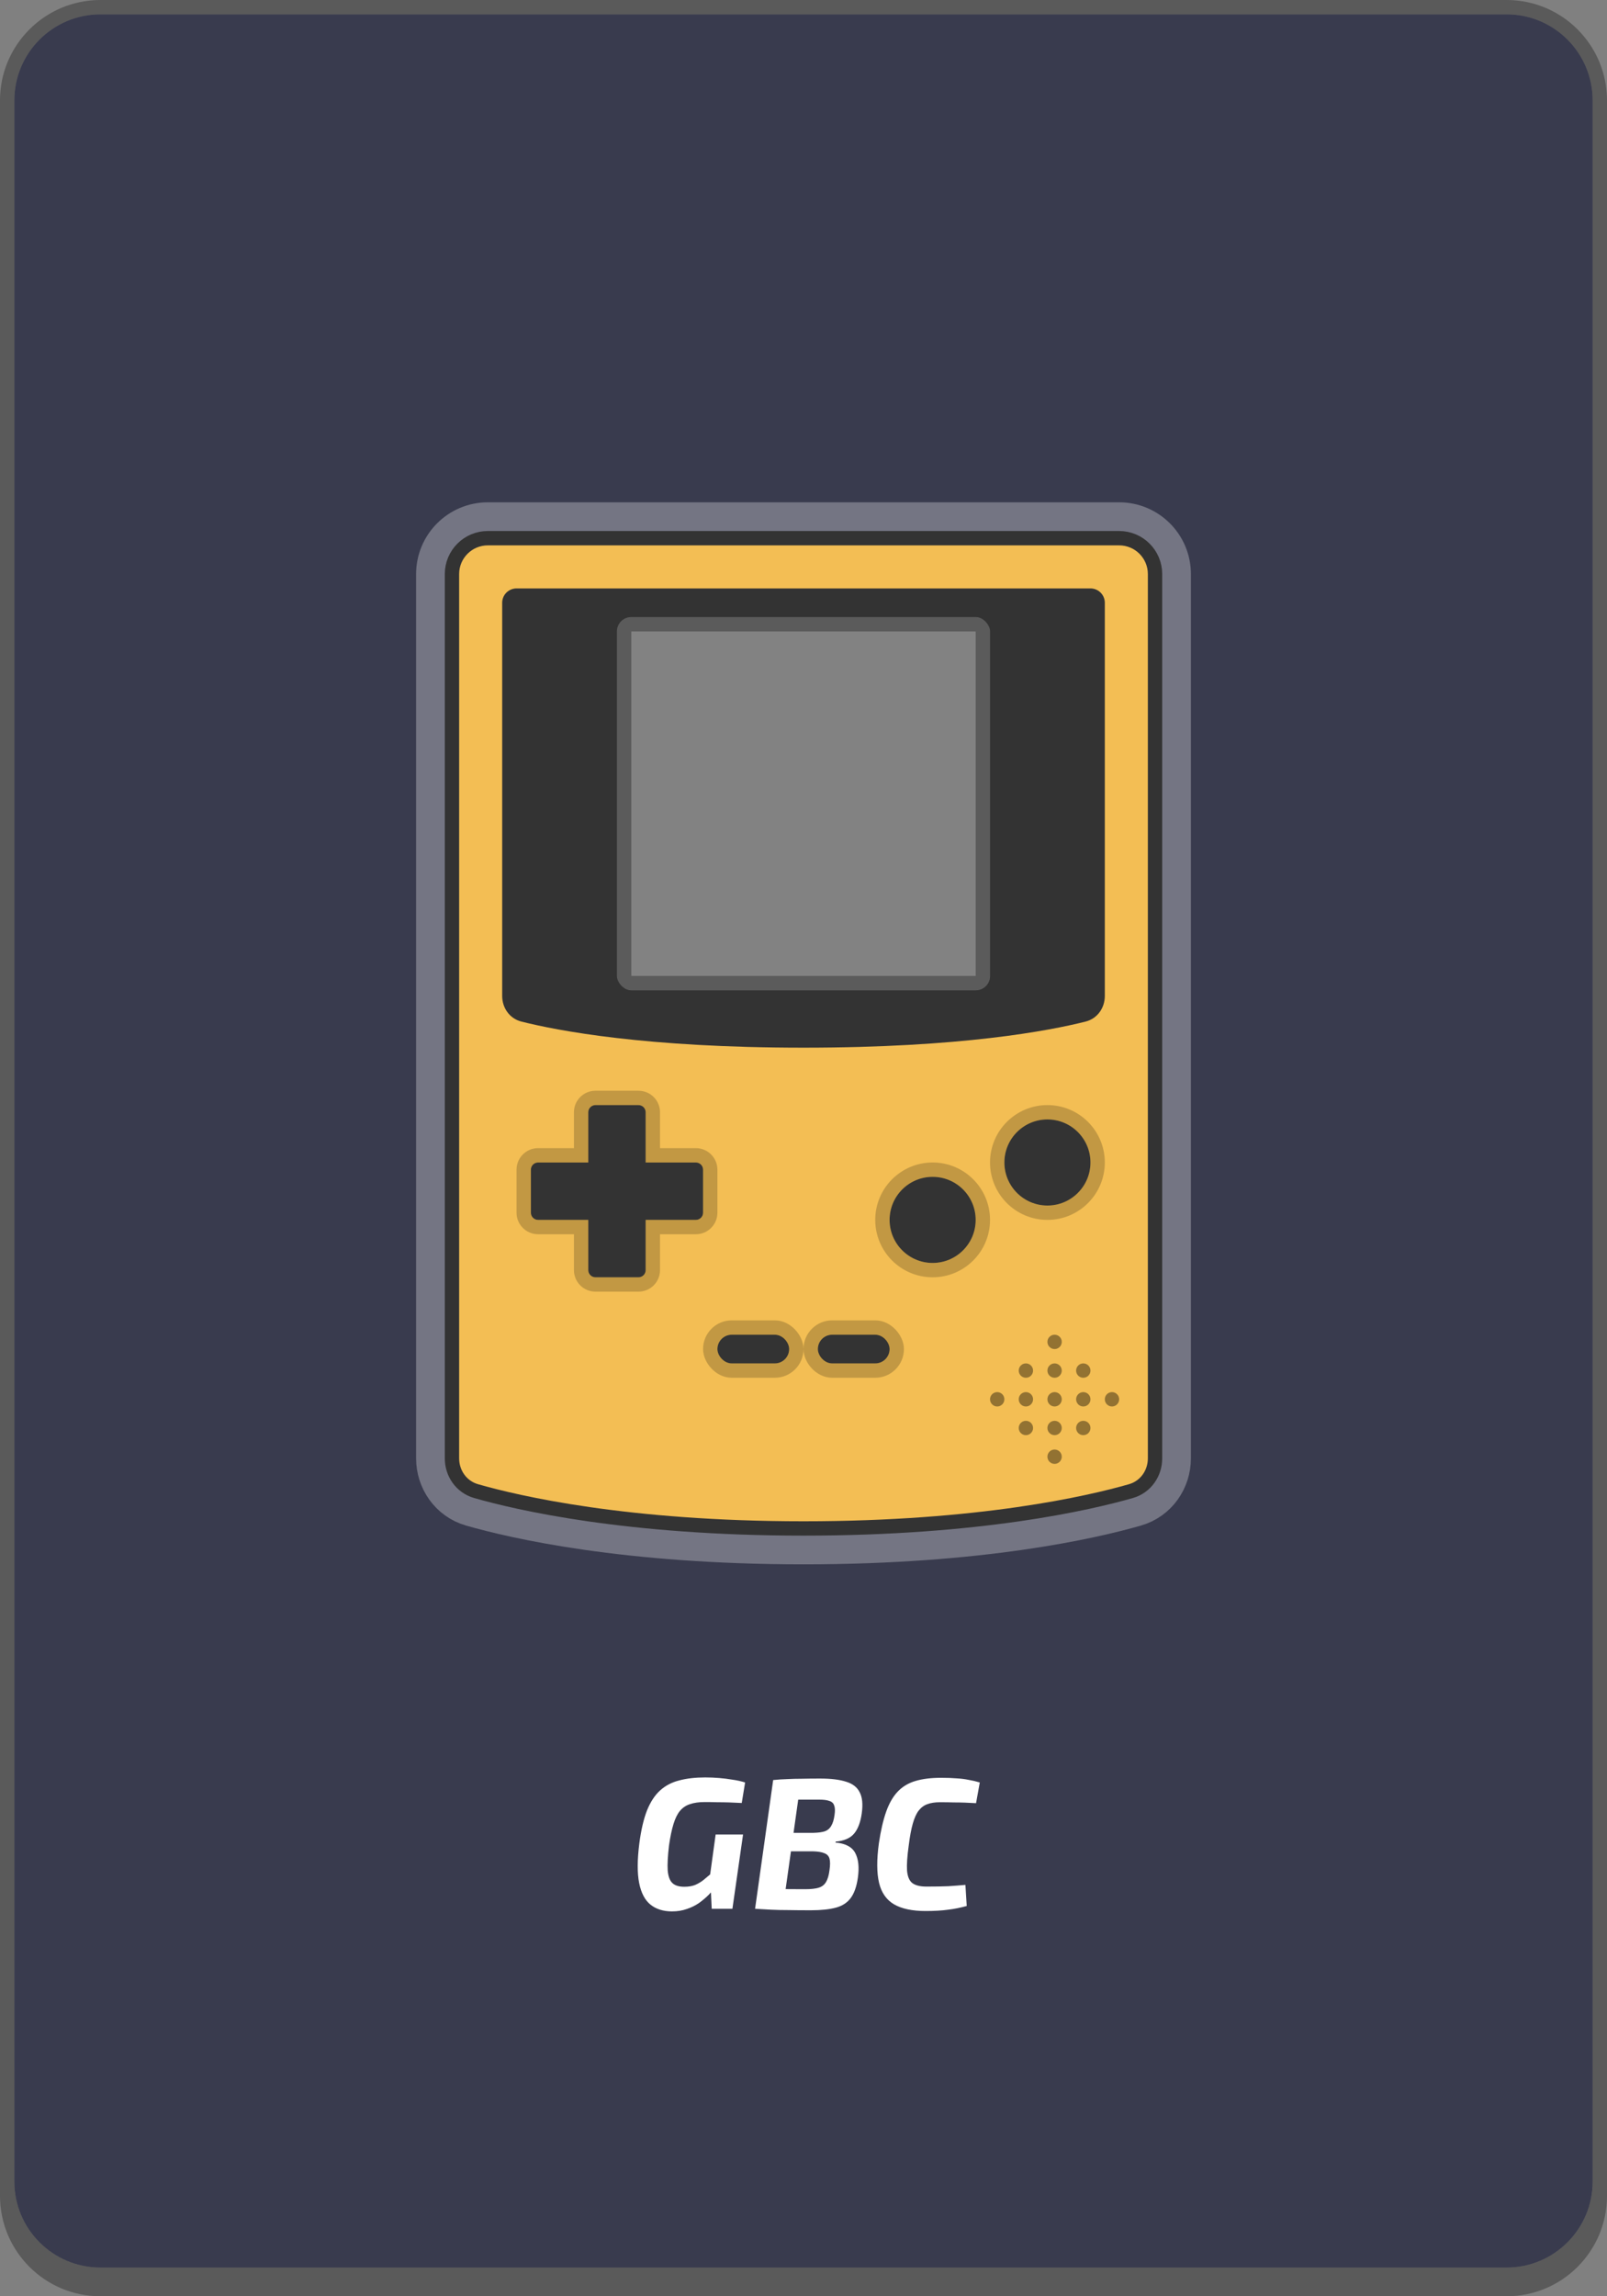 <svg width="112" height="160" viewBox="0 0 112 160" fill="none" xmlns="http://www.w3.org/2000/svg">
<rect x="0" y="0" width="112" height="160" fill="#808080" stroke="none"/>
<g clip-path="url(#clip0_113_1675)">
<path d="M1 7C1 3.686 3.686 1 7 1H105C108.314 1 111 3.686 111 7V152C111 155.314 108.314 158 105 158H7C3.686 158 1 155.314 1 152V7Z" fill="#393B4E"/>
<path fill-rule="evenodd" clip-rule="evenodd" d="M7 0C3.134 0 0 3.134 0 7V153C0 156.866 3.134 160 7 160H105C108.866 160 112 156.866 112 153V7C112 3.134 108.866 0 105 0H7ZM7 1C3.686 1 1 3.686 1 7C1 7 1 7 1 7V152C1 152.165 1.007 152.328 1.02 152.49C1.269 155.575 3.851 158 7 158H105C108.149 158 110.731 155.575 110.98 152.49C110.993 152.328 111 152.165 111 152V7C111 3.686 108.314 1 105 1H7Z" fill="black" fill-opacity="0.3"/>
<path d="M32 40C32 38.895 32.895 38 34 38H78C79.105 38 80 38.895 80 40V101.614C80 102.448 79.486 103.186 78.684 103.416C75.816 104.24 68.254 106 56 106C43.746 106 36.184 104.24 33.316 103.416C32.514 103.186 32 102.448 32 101.614V40Z" fill="#F3BE54"/>
<path d="M78 36.5H34C32.067 36.5 30.5 38.067 30.5 40V101.614C30.5 103.062 31.406 104.429 32.901 104.858C35.9 105.719 43.6 107.5 56 107.5C68.4 107.5 76.1 105.719 79.099 104.858C80.594 104.429 81.5 103.062 81.5 101.614V40C81.5 38.067 79.933 36.5 78 36.5Z" stroke="white" stroke-opacity="0.3" stroke-width="3"/>
<path d="M78 37.5H34C32.619 37.5 31.5 38.619 31.5 40V101.614C31.5 102.653 32.145 103.6 33.178 103.897C36.09 104.733 43.697 106.5 56 106.5C68.303 106.5 75.91 104.733 78.823 103.897C79.855 103.6 80.5 102.653 80.5 101.614V40C80.5 38.619 79.381 37.5 78 37.5Z" fill="#F3BE54" stroke="#333333"/>
<path d="M41.5 77C41.224 77 41 77.224 41 77.5V81H37.5C37.224 81 37 81.224 37 81.5V84.5C37 84.776 37.224 85 37.5 85H41V88.5C41 88.776 41.224 89 41.5 89H44.5C44.776 89 45 88.776 45 88.5V85H48.5C48.776 85 49 84.776 49 84.5V81.5C49 81.224 48.776 81 48.5 81H45V77.5C45 77.224 44.776 77 44.5 77H41.5Z" fill="#333333"/>
<path d="M41.5 76.5C40.948 76.5 40.5 76.948 40.5 77.5V80.5H37.5C36.948 80.5 36.5 80.948 36.5 81.5V84.5C36.5 85.052 36.948 85.5 37.5 85.5H40.5V88.5C40.5 89.052 40.948 89.5 41.5 89.5H44.5C45.052 89.5 45.5 89.052 45.5 88.5V85.5H48.5C49.052 85.5 49.5 85.052 49.5 84.5V81.5C49.5 80.948 49.052 80.5 48.5 80.5H45.5V77.5C45.5 76.948 45.052 76.5 44.5 76.5H41.5Z" stroke="black" stroke-opacity="0.2"/>
<path d="M35 42C35 41.448 35.448 41 36 41H76C76.552 41 77 41.448 77 42V69.398C77 70.236 76.478 70.974 75.665 71.18C73.163 71.813 67.003 73 56 73C44.997 73 38.837 71.813 36.335 71.18C35.522 70.974 35 70.236 35 69.398V42Z" fill="#333333"/>
<rect x="43" y="43" width="26" height="26" rx="1" fill="#828282"/>
<rect x="43.5" y="43.5" width="25" height="25" rx="0.5" stroke="black" stroke-opacity="0.3"/>
<circle cx="65" cy="85" r="3" fill="#333333"/>
<circle cx="65" cy="85" r="3.5" stroke="black" stroke-opacity="0.2"/>
<circle cx="73" cy="81" r="3" fill="#333333"/>
<circle cx="73" cy="81" r="3.5" stroke="black" stroke-opacity="0.2"/>
<rect x="50" y="93" width="5" height="2" rx="1" fill="#333333"/>
<rect x="49.5" y="92.5" width="6" height="3" rx="1.5" stroke="black" stroke-opacity="0.2"/>
<rect x="57" y="93" width="5" height="2" rx="1" fill="#333333"/>
<rect x="56.5" y="92.5" width="6" height="3" rx="1.5" stroke="black" stroke-opacity="0.2"/>
<circle cx="71.5" cy="95.5" r="0.5" fill="black" fill-opacity="0.4"/>
<circle cx="73.5" cy="95.5" r="0.5" fill="black" fill-opacity="0.4"/>
<circle cx="75.5" cy="95.5" r="0.5" fill="black" fill-opacity="0.4"/>
<circle cx="75.5" cy="97.5" r="0.5" fill="black" fill-opacity="0.4"/>
<circle cx="75.5" cy="99.5" r="0.5" fill="black" fill-opacity="0.4"/>
<circle cx="73.5" cy="101.5" r="0.5" fill="black" fill-opacity="0.4"/>
<circle cx="69.5" cy="97.5" r="0.5" fill="black" fill-opacity="0.4"/>
<circle cx="71.5" cy="97.5" r="0.5" fill="black" fill-opacity="0.4"/>
<circle cx="73.5" cy="97.5" r="0.5" fill="black" fill-opacity="0.4"/>
<circle cx="73.5" cy="99.5" r="0.5" fill="black" fill-opacity="0.4"/>
<circle cx="71.5" cy="99.5" r="0.5" fill="black" fill-opacity="0.4"/>
<circle cx="73.5" cy="93.5" r="0.5" fill="black" fill-opacity="0.4"/>
<circle cx="77.5" cy="97.5" r="0.5" fill="black" fill-opacity="0.4"/>
<path d="M49.148 123.848C49.478 123.848 49.798 123.861 50.11 123.887C50.431 123.913 50.743 123.952 51.046 124.004C51.358 124.047 51.653 124.112 51.93 124.199L51.696 125.629C51.402 125.612 51.111 125.599 50.825 125.59C50.539 125.581 50.258 125.577 49.98 125.577C49.703 125.568 49.413 125.564 49.109 125.564C48.711 125.564 48.373 125.612 48.095 125.707C47.818 125.794 47.584 125.95 47.393 126.175C47.211 126.392 47.06 126.699 46.938 127.098C46.817 127.488 46.713 127.986 46.626 128.593C46.54 129.321 46.509 129.897 46.535 130.322C46.57 130.738 46.678 131.033 46.86 131.206C47.042 131.379 47.32 131.466 47.692 131.466C47.987 131.466 48.243 131.423 48.459 131.336C48.676 131.241 48.875 131.119 49.057 130.972C49.248 130.816 49.439 130.656 49.629 130.491L49.928 131.427C49.772 131.618 49.595 131.817 49.395 132.025C49.196 132.224 48.971 132.415 48.719 132.597C48.468 132.77 48.186 132.909 47.874 133.013C47.562 133.126 47.216 133.182 46.834 133.182C46.228 133.182 45.729 133.026 45.339 132.714C44.949 132.402 44.685 131.899 44.546 131.206C44.408 130.513 44.412 129.59 44.559 128.437C44.681 127.51 44.858 126.747 45.092 126.149C45.335 125.551 45.638 125.087 46.002 124.758C46.375 124.42 46.821 124.186 47.341 124.056C47.861 123.917 48.464 123.848 49.148 123.848ZM51.787 127.826L51.046 133H49.603L49.538 131.609L49.408 131.232L49.876 127.826H51.787ZM57.162 123.926C57.916 123.926 58.519 124 58.969 124.147C59.429 124.286 59.745 124.533 59.918 124.888C60.1 125.235 60.148 125.72 60.061 126.344C59.975 126.968 59.797 127.44 59.528 127.761C59.26 128.082 58.831 128.268 58.241 128.32L58.228 128.385C58.922 128.446 59.381 128.688 59.606 129.113C59.832 129.538 59.892 130.114 59.788 130.842C59.702 131.449 59.537 131.917 59.294 132.246C59.052 132.575 58.705 132.801 58.254 132.922C57.804 133.043 57.223 133.104 56.512 133.104C55.914 133.104 55.394 133.1 54.952 133.091C54.51 133.091 54.107 133.082 53.743 133.065C53.379 133.048 53.007 133.026 52.625 133L52.95 131.596C53.167 131.605 53.561 131.613 54.133 131.622C54.714 131.631 55.386 131.635 56.148 131.635C56.53 131.635 56.833 131.6 57.058 131.531C57.284 131.462 57.453 131.332 57.565 131.141C57.687 130.942 57.769 130.664 57.812 130.309C57.864 129.954 57.864 129.685 57.812 129.503C57.76 129.321 57.639 129.195 57.448 129.126C57.266 129.048 56.998 129.005 56.642 128.996H53.366L53.548 127.709H56.694C57.024 127.7 57.284 127.666 57.474 127.605C57.674 127.536 57.825 127.41 57.929 127.228C58.042 127.046 58.12 126.79 58.163 126.461C58.207 126.175 58.198 125.954 58.137 125.798C58.085 125.642 57.973 125.538 57.799 125.486C57.635 125.425 57.401 125.395 57.097 125.395C56.595 125.395 56.153 125.395 55.771 125.395C55.39 125.395 55.052 125.395 54.757 125.395C54.471 125.395 54.203 125.404 53.951 125.421L53.886 124.03C54.224 123.995 54.554 123.974 54.874 123.965C55.195 123.948 55.537 123.939 55.901 123.939C56.274 123.93 56.694 123.926 57.162 123.926ZM55.823 124.03L54.562 133H52.625L53.886 124.03H55.823ZM65.582 123.874C66.007 123.874 66.371 123.887 66.674 123.913C66.978 123.93 67.255 123.965 67.506 124.017C67.766 124.06 68.026 124.121 68.286 124.199L68.026 125.642C67.749 125.625 67.485 125.612 67.233 125.603C66.991 125.594 66.735 125.59 66.466 125.59C66.198 125.581 65.877 125.577 65.504 125.577C65.166 125.577 64.88 125.62 64.646 125.707C64.412 125.785 64.209 125.932 64.035 126.149C63.871 126.357 63.732 126.66 63.619 127.059C63.507 127.449 63.411 127.96 63.333 128.593C63.229 129.338 63.19 129.919 63.216 130.335C63.251 130.751 63.372 131.041 63.58 131.206C63.797 131.371 64.126 131.453 64.568 131.453C65.184 131.453 65.691 131.444 66.089 131.427C66.497 131.401 66.895 131.371 67.285 131.336L67.376 132.805C66.943 132.926 66.51 133.013 66.076 133.065C65.643 133.126 65.119 133.156 64.503 133.156C63.576 133.156 62.844 133 62.306 132.688C61.778 132.376 61.431 131.878 61.266 131.193C61.102 130.5 61.097 129.581 61.253 128.437C61.383 127.562 61.552 126.829 61.76 126.24C61.968 125.651 62.237 125.183 62.566 124.836C62.896 124.489 63.307 124.242 63.801 124.095C64.295 123.948 64.889 123.874 65.582 123.874Z" fill="white"/>
</g>
<defs>
<clipPath id="clip0_113_1675">
<rect width="112" height="160" rx="6" fill="white"/>
</clipPath>
</defs>
</svg>
